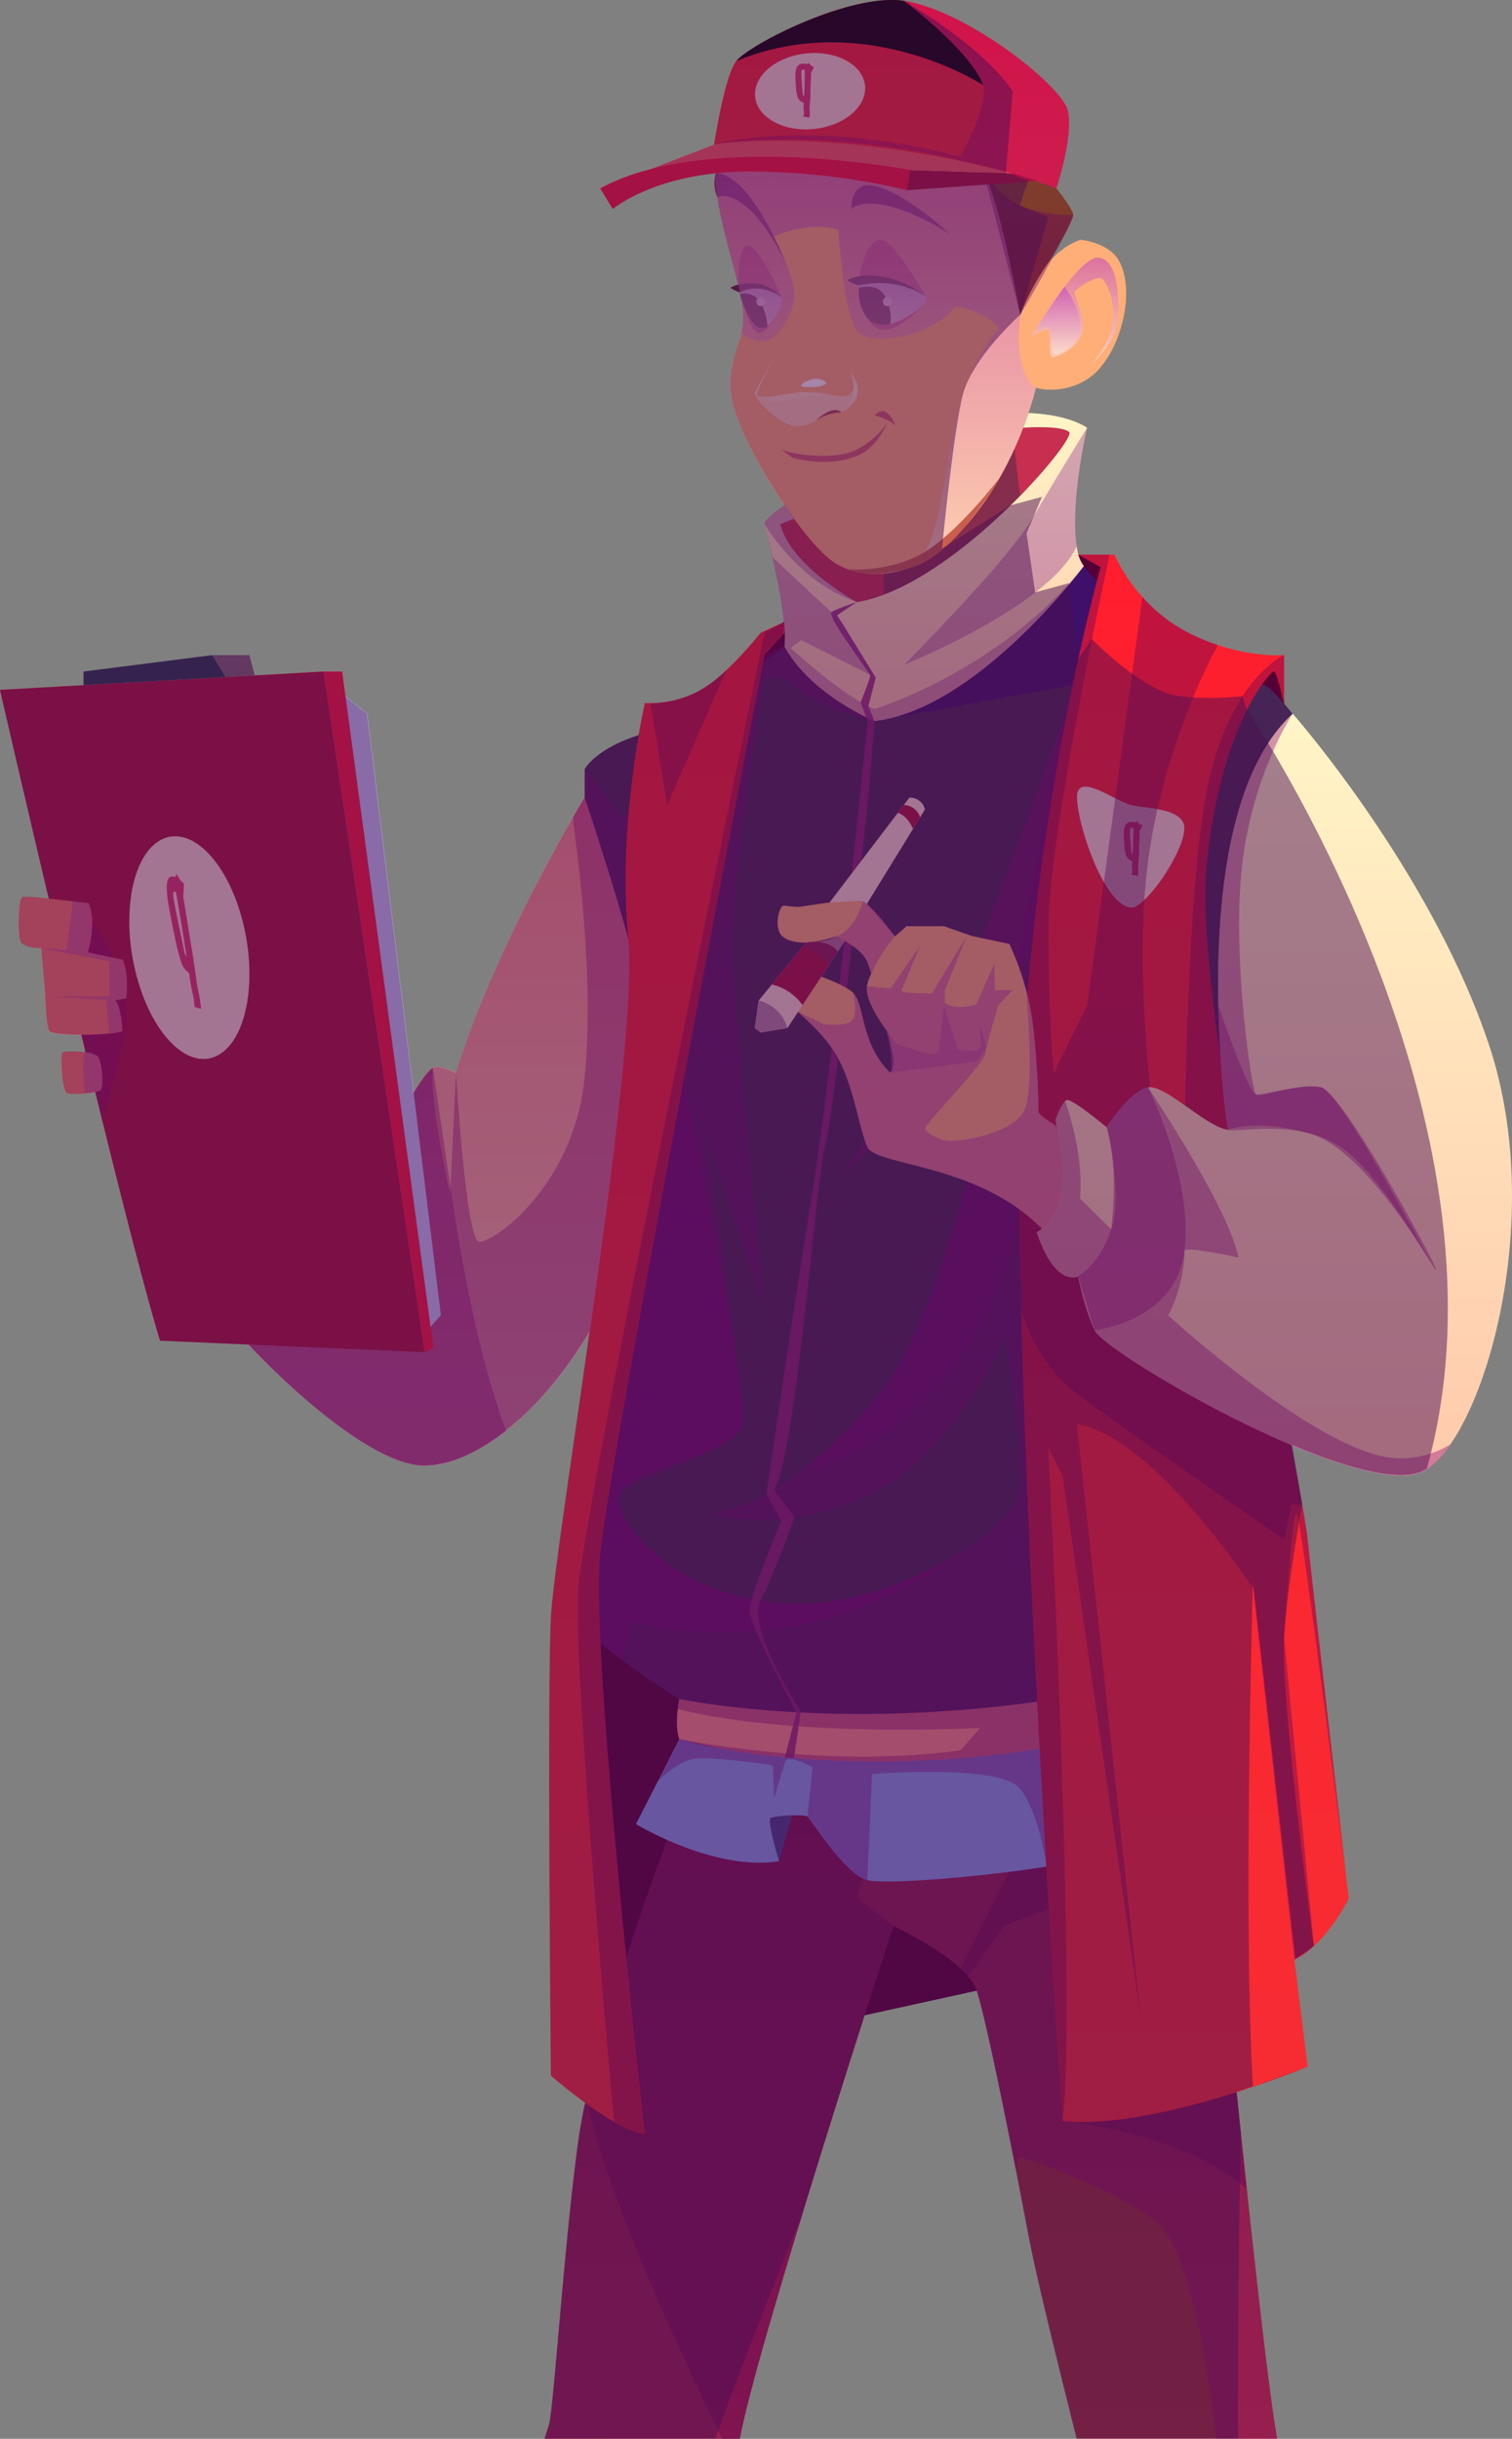<svg xmlns="http://www.w3.org/2000/svg" xmlns:xlink="http://www.w3.org/1999/xlink" width="548.058" height="883.833" viewBox="0 0 548.058 883.833">
  <rect x="0" y="0" width="548.058" height="883.833" fill="#808080" stroke="none"/>
  <defs>
    <linearGradient id="linear-gradient" x1="15.184" y1="2.296" x2="15.184" gradientUnits="objectBoundingBox">
      <stop offset="0.05" stop-color="#b33936"/>
      <stop offset="0.98" stop-color="#892c36"/>
    </linearGradient>
    <linearGradient id="linear-gradient-2" x1="25.725" y1="1" x2="25.725" gradientUnits="objectBoundingBox">
      <stop offset="0.03" stop-color="#ffc9ac"/>
      <stop offset="1" stop-color="#ff8e86"/>
    </linearGradient>
    <linearGradient id="linear-gradient-3" x1="32.842" y1="0.982" x2="33.1" gradientUnits="objectBoundingBox">
      <stop offset="0.02" stop-color="#ffae78"/>
      <stop offset="1" stop-color="#ff7763"/>
    </linearGradient>
    <linearGradient id="linear-gradient-4" x1="98.5" y1="11.218" x2="98.745" y2="10.238" xlink:href="#linear-gradient-3"/>
    <radialGradient id="radial-gradient" cx="0.494" cy="0.218" r="0.588" gradientTransform="matrix(-1.836, 0, 0, 1, 42.764, 0)" gradientUnits="objectBoundingBox">
      <stop offset="0.02" stop-color="#3c4561"/>
      <stop offset="1" stop-color="#462455"/>
    </radialGradient>
    <linearGradient id="linear-gradient-5" x1="114.915" y1="0.499" x2="115.915" y2="0.499" gradientUnits="objectBoundingBox">
      <stop offset="0" stop-color="#ff7763"/>
      <stop offset="0.98" stop-color="#ffae78"/>
    </linearGradient>
    <linearGradient id="linear-gradient-6" x1="303.165" y1="0.497" x2="304.165" y2="0.497" xlink:href="#linear-gradient-5"/>
    <linearGradient id="linear-gradient-7" x1="18.799" y1="0.499" x2="19.799" y2="0.499" gradientUnits="objectBoundingBox">
      <stop offset="0" stop-color="#ff8e86"/>
      <stop offset="0.97" stop-color="#ffc9ac"/>
    </linearGradient>
    <linearGradient id="linear-gradient-8" x1="31.536" y1="1" x2="31.536" gradientUnits="objectBoundingBox">
      <stop offset="0.03" stop-color="#f72c33"/>
      <stop offset="1" stop-color="#ff1e2e"/>
    </linearGradient>
    <linearGradient id="linear-gradient-9" x1="33.753" y1="1" x2="33.753" gradientUnits="objectBoundingBox">
      <stop offset="0.03" stop-color="#ffc9ac"/>
      <stop offset="1" stop-color="#fff5c7"/>
    </linearGradient>
    <linearGradient id="linear-gradient-10" x1="48.249" y1="1" x2="48.249" y2="0" xlink:href="#linear-gradient-8"/>
    <linearGradient id="linear-gradient-11" x1="21.607" y1="1" x2="21.607" y2="0" xlink:href="#linear-gradient-9"/>
    <linearGradient id="linear-gradient-12" x1="160.587" y1="0.999" x2="160.587" gradientUnits="objectBoundingBox">
      <stop offset="0" stop-color="#ffeadb"/>
      <stop offset="0.99" stop-color="#d3c2e5"/>
    </linearGradient>
    <linearGradient id="linear-gradient-13" x1="258.642" y1="1" x2="258.642" y2="0" xlink:href="#linear-gradient-12"/>
    <linearGradient id="linear-gradient-14" x1="97.82" y1="-52.094" x2="98.777" y2="-52.094" gradientUnits="objectBoundingBox">
      <stop offset="0" stop-color="#ffeadb"/>
      <stop offset="0.99" stop-color="#c245ba"/>
    </linearGradient>
    <linearGradient id="linear-gradient-15" x1="748.28" y1="-60.423" x2="749.625" y2="-60.423" xlink:href="#linear-gradient-14"/>
    <linearGradient id="linear-gradient-16" x1="138.813" y1="-246.717" x2="139.788" y2="-246.717" xlink:href="#linear-gradient-14"/>
    <linearGradient id="linear-gradient-17" x1="120.123" y1="1" x2="120.123" y2="0" xlink:href="#linear-gradient-14"/>
    <linearGradient id="linear-gradient-18" x1="231.654" y1="1" x2="231.654" y2="0" xlink:href="#linear-gradient-14"/>
    <linearGradient id="linear-gradient-19" x1="34.318" y1="1" x2="34.318" y2="0" xlink:href="#linear-gradient-14"/>
    <linearGradient id="linear-gradient-20" x1="117.595" y1="1" x2="117.595" gradientUnits="objectBoundingBox">
      <stop offset="0.01" stop-color="#813321"/>
      <stop offset="0.99" stop-color="#7f3d2f"/>
    </linearGradient>
    <linearGradient id="linear-gradient-21" x1="30.653" y1="1" x2="30.653" y2="0" xlink:href="#linear-gradient-8"/>
    <linearGradient id="linear-gradient-22" x1="43.993" y1="0.5" x2="44.993" y2="0.5" gradientUnits="objectBoundingBox">
      <stop offset="0"/>
      <stop offset="0.99" stop-color="#ea6534"/>
    </linearGradient>
    <linearGradient id="linear-gradient-23" x1="38.058" y1="1.048" x2="38.279" y2="-0.039" xlink:href="#linear-gradient-3"/>
    <linearGradient id="linear-gradient-24" x1="75.434" y1="1.002" x2="75.598" y2="-0.033" xlink:href="#linear-gradient-3"/>
  </defs>
  <g id="info" transform="translate(-807.84 -110.587)">
    <g id="Group_5" data-name="Group 5" transform="translate(160 44.28)">
      <g id="layer1">
        <g id="Group_6" data-name="Group 6">
          <path id="Path_296" data-name="Path 296" d="M918.82,307.3l6.11-11.67,113.77-28.32s8.89-.1,10.93,1.6,22.76,29.38,29.39,31.76,31.6,6.63,31.6,6.63a37.219,37.219,0,0,1,2.72,14c-.17,7.39-41.8,451.12-41.8,451.12l-210,46.14s-17.2-145.26-4.52-195.93S918.82,307.3,918.82,307.3Z" fill="#540036" fill-rule="evenodd"/>
          <path id="Path_297" data-name="Path 297" d="M916,950.1c6-32.64,51-171.47,55.32-184.78l.32-1.05S987,771.38,996,779.73a34.468,34.468,0,0,1,2.69,2.73l.07.11a16.168,16.168,0,0,1,3.16,5.16c2.79,8.28,9.1,39,14.13,64.59,1.75,8.93,3.33,17.25,4.59,23.74,3.37,17.9,12.44,53.53,17.51,74h72.63c-2.51-13.86-6.92-52.37-11-90.5l-.5-4.73c-3.77-35-7.14-68.72-8.43-81.84l-.29-2.73c-.07-.79-.14-1.4-.18-1.87l-.11-1.11,2.73-7.46L1087.62,732l-2.48-12.91-25.28.89-8.5.33-81,2.86-49.6-8.67-31.1,18.57-.46,1.26c-.25.68-.58,1.58-1,2.72-1.26,3.38-3.16,8.76-5.49,15.43l-.32,1c-8.29,23.92-21.16,63.3-24.53,86.26-5.1,34.68-9.26,98.87-10.91,105-.4,1.46-1,3.34-1.73,5.39Z" fill-rule="evenodd" fill="url(#linear-gradient)"/>
          <path id="Path_298" data-name="Path 298" d="M916,950.1c6.3-34.29,55.64-185.83,55.64-185.83s26.43,12.27,30.2,23.46c2.79,8.28,9.1,39,14.13,64.59l1.47-4.3s32.09,9.79,49.31,23.38c12.42,9.81,19.19,54.56,22,78.7h22c-5.53-30.76-20.51-182.78-20.51-182.78l2.73-7.46L1087.62,732l-36.26-11.69-81,2.86-49.6-8.67-31.1,18.57s-26.68,72-31.77,106.63-9.26,98.87-10.91,105c-.4,1.46-1,3.34-1.73,5.39Z" fill="#900477" fill-rule="evenodd" opacity="0.4"/>
          <path id="Path_299" data-name="Path 299" d="M916,950.1c6-32.64,51-171.47,55.32-184.78l.32-1.05-13.13-10.18,3.91-13.27,55-3.94L996,779.73l2.69,2.73.07.11L1012,764.06l23.56-8.61L1033,835s44.4,4.23,66.71,24.64l-.5-4.73-8.4-81.91-.29-2.73-.18-1.87-.11-1.11,2.73-7.46L1087.62,732l-27.76-12-8.93-3.83L920.71,714.5l-31.1,18.57-.46,1.26-1,2.72-5.49,15.43-.32,1s-17.23,37.37-21.32,75.75c7.61,35.33,36.63,96.48,48.63,120.91Z" fill="#600456" fill-rule="evenodd" opacity="0.4"/>
          <path id="Path_300" data-name="Path 300" d="M714,522.37a28.467,28.467,0,0,0,3.48,6.5c.68,1,1.44,2.15,2.3,3.3,16,22.16,59.75,65.84,82.3,65.27,9.44-.22,19.55-5,29.2-12.66,17.82-14.1,34.18-38,42.1-61.08,12.2-35.54,7.21-114.8,7.21-114.8l-20.84-53.69s-1.61,2.66-4.26,7.32c-9.33,16.32-31.49,57-42.4,92.56,0,0-5.91-3.15-8.39-1.82s-7.49,10-7.49,10h0c-1.07-.61-18.4-10.4-27.11-21.84a9.15,9.15,0,0,1-.58-.72c-.43-.61-.89-1.18-1.29-1.79C760,427.69,753.58,419.73,744.87,426c0,0-5.78-8.14-8.68-7.46s-5.24,6.1-5.24,6.1,3.55,12.91,0,25-8.86,12.23-8.86,12.23L719.73,459s-4.77,10.37-5.6,12.73,3.73,5.28,3.73,5.28S709.5,508.42,714,522.37Z" fill-rule="evenodd" fill="url(#linear-gradient-2)"/>
          <path id="Path_301" data-name="Path 301" d="M719.8,532.17c16,22.16,59.75,65.84,82.3,65.27,26.87-.65,59.11-38.2,71.3-73.74s7.21-114.8,7.21-114.8l-20.84-53.69s-1.61,2.66-4.26,7.32l.25,3.19s8.29,54.75,3.77,93S826.24,517,821.47,516.28s-8.36-61.19-8.36-61.19L811,499.28s-7.71-34.57-6.24-46c-2.51,1.36-7.49,10-7.49,10h0l-23.63-28.15-3.48,6.31Z" fill="#900477" fill-rule="evenodd" opacity="0.4"/>
          <path id="Path_302" data-name="Path 302" d="M957.61,295.63s-29.1-32.33-29.27-39,70-38.7,87.14-38.9,21.92,3.74,22.94,5.27S1012.2,287.71,957.61,295.63Z" fill="#c72e4f" fill-rule="evenodd"/>
          <path id="Path_303" data-name="Path 303" d="M1014.92,221.34s2.94,38.08,9.06,53c0,0-35.78,31.92-56.45,29.2,0,0,1.64-25.14,0-42.13Z" fill="#862c4d"/>
          <path id="Path_304" data-name="Path 304" d="M717.5,528.87c.68,1,1.44,2.15,2.3,3.3,16,22.16,59.75,65.84,82.3,65.27,9.44-.22,19.55-5,29.2-12.66-13.06-33.89-20.19-88.48-20.19-88.48-2.37-15.64-6.39-43-6.39-43-2.51,1.36-7.49,10-7.49,10h0c-1.07-.61-18.4-10.4-27.11-21.84a9.146,9.146,0,0,1-.58-.72c-.43-.61-.89-1.18-1.29-1.79l-6.74,1.65Z" fill="#900477" fill-rule="evenodd" opacity="0.4"/>
          <path id="Path_305" data-name="Path 305" d="M916.51,187.05c-1.61,6.67-4.84,12.52-3.62,22.41,1.86,15.28,25.25,52.65,37.48,60.83a27.22,27.22,0,0,0,14.88,4,1.088,1.088,0,0,0,.36,0c7.06-.07,15.38-2.44,23.7-9.18,14-11.3,27.37-32.67,34-58.13.93-3.66,1.75-7.36,2.4-11.16,4.41-25.82,1.58-66.88-4.09-78.5-8.5-17.51-54.73-23.53-64.88-22.78-23.24,1.76-43.64,16.5-48.38,29.34a16.37,16.37,0,0,0-1,4.09c-1.36,13.59,10,42.57,10,52.54A28.544,28.544,0,0,1,916.51,187.05Z" fill="url(#linear-gradient-3)"/>
          <path id="Path_306" data-name="Path 306" d="M1019.92,173.07s7.45-15.72,19.52-19.87c0,0,9.93.85,13.82,7.32,5.77,9.62,2.13,29-6.84,39.32s-25.12,8.82-27.82,3.95S1019.92,173.07,1019.92,173.07Z" fill="url(#linear-gradient-4)"/>
          <path id="Path_307" data-name="Path 307" d="M856.58,650.8c2.26,9.51,37.48,31.24,37.48,31.24a36.076,36.076,0,0,0-.54,3.62c-.39,3.12-.61,7.68.54,10.9a.109.109,0,0,1,.07,0,2.1,2.1,0,0,1,.57.18c1.73.5,6.75,1.86,14.92,3.37l.61.11C925.76,703,952.34,706,988.88,704a312.637,312.637,0,0,0,35.79-4A336.311,336.311,0,0,0,1093,680.86h.08c2.94-1.22,4.52-1.94,4.52-1.94a17.089,17.089,0,0,0,0-12.23s23.34-19.94,24.24-31.27-17.9-96.94-27-154-3.62-133.7,21.52-156.44a122.135,122.135,0,0,0-8.14-9.14c-2.51-2.3-55.91-27.72-67.5-44.33a12.647,12.647,0,0,1-2-4.16c-3.84-16.06,3.19-46,3.19-46s-6.28-4.8-21.27-5.34l-1.9,5.34s13.74-1,16.64,1.55-42.17,55.77-76.85,61.65c0,0-23.85-12.88-27.87-28.3l5-2-3.41-4.81s-7.46,4.84-7.28,6.71,8.61,30.88,7.28,44.47c0,0-19.05,14.6-35.76,24.21-5.88,3.44-11.47,6.2-15.85,7.49-16.78,5-20.84,12.7-20.84,12.7v10.33c1,3.12,17.68,53.11,19.87,68.93C882,440.61,872.9,548,864.76,581.48S854.32,641.3,856.58,650.8Z" fill-rule="evenodd" fill="url(#radial-gradient)"/>
          <path id="Path_308" data-name="Path 308" d="M647.84,316.32s42.32,184.12,58,235.85l95.9,4.17L765.08,309.67Z" fill="#a91338" fill-rule="evenodd"/>
          <path id="Path_309" data-name="Path 309" d="M684.92,472.39s9.81-30.31,8.63-44.3-15.22-32.17-15.22-32.17l-12-1.87Z" fill="#900477" fill-rule="evenodd" opacity="0.4"/>
          <path id="Path_310" data-name="Path 310" d="M765.08,309.67h6.8l33.07,245.08-3.18,1.59Z" fill="#ff1538" fill-rule="evenodd"/>
          <path id="Path_311" data-name="Path 311" d="M729.69,311.68l-4.88-7.95-46.69,5.94v4.93Z" fill="#36224f" fill-rule="evenodd"/>
          <path id="Path_312" data-name="Path 312" d="M724.81,303.73h13.43l1.96,7.35-10.51.6Z" fill="#633961" fill-rule="evenodd"/>
          <path id="Path_313" data-name="Path 313" d="M655.35,407.54c1.18,2.37,7.46,2.37,7.46,2.37l1.36,16s.33,12.4,1.55,14.09c.93,1.36,14,1.65,21.73.86a22.18,22.18,0,0,0,4.77-.86s-.36-8.64-2.58-11.19l3.91-.68s1.21-7.89-1.19-14l-12.73-2.65s3.41-10.37.32-17.86h-.21l-.54-.07-.9-.11-1.86-.21-1.51-.18c-6.81-.83-18.32-2.12-19.15-1.51C654.6,392.33,654.13,405.14,655.35,407.54Z" fill="url(#linear-gradient-5)"/>
          <path id="Path_314" data-name="Path 314" d="M1033,327.67s-27.68,77.14-37.28,98.43-42.84,65.69-42.84,65.69,51.41-45.37,64.75-76.37S1033,327.67,1033,327.67Z" fill="#900477" fill-rule="evenodd" opacity="0.4"/>
          <path id="Path_315" data-name="Path 315" d="M1036.68,314.6l-71.83,13.07,75.89-56.2,4.75,5.32Z" fill="#3b0477" fill-rule="evenodd" opacity="0.61"/>
          <path id="Path_316" data-name="Path 316" d="M672,462.41c.83.47,3.8.43,6.64.18a20.558,20.558,0,0,0,5.38-1c1.68-.9.78-10.44-.69-12.34a1.71,1.71,0,0,0-.71-.54h-.11a.379.379,0,0,0-.11-.07,13.722,13.722,0,0,0-3.87-.9c-3.55-.47-7.75-.39-8.07.11C669.52,449.43,670.45,461.55,672,462.41Z" fill="url(#linear-gradient-6)"/>
          <path id="Path_317" data-name="Path 317" d="M930.21,740.82l4.76-16.62-4.76-8.04-6.8,8.36Z" fill="#3f428d" fill-rule="evenodd"/>
          <path id="Path_318" data-name="Path 318" d="M995.75,629.2S967.52,651,932.33,656,877,654,877,654l-3.89,13.72-15.68-11,37.28-204.55s22.17,112.77,22.62,127.94-44.63,17.23-45.76,28.56S916.61,676.17,995.75,629.2Z" fill="#7c0477" fill-rule="evenodd" opacity="0.55"/>
          <path id="Path_319" data-name="Path 319" d="M878.35,727.37s28.4,17.22,51.86,13.45c0,0-4.41-14.6-3.05-15.6s11.87-1.36,13.23-.68,13.27,20.73,21.74,23.09,66.6-3.4,84.6-8.82,22.77-15.56,25.14-16.46,27.87-7.35,27.87-7.35l-6.67-34.18h-.08a.22.22,0,0,1-.14,0c-2.11.65-19.4,6-42.57,11.3l-.21.07c-26.61,6.13-60.86,12.37-88.62,11.73-24.68-.58-40.92-2.19-51.22-3.73l-.61-.11c-9-1.43-13.37-2.8-14.92-3.37a3.853,3.853,0,0,1-.46-.14.13.13,0,0,0-.11,0,.109.109,0,0,0-.07,0l-7.75,15.21Z" fill="#84a2f1" fill-rule="evenodd"/>
          <path id="Path_320" data-name="Path 320" d="M894.06,696.56a.109.109,0,0,1,.07,0,2.1,2.1,0,0,1,.57.18c1.73.5,6.75,1.86,14.92,3.37l.61.11C925.76,703,952.34,706,988.88,704a312.637,312.637,0,0,0,35.79-4A336.311,336.311,0,0,0,1093,680.86h.08c2.94-1.22,4.52-1.94,4.52-1.94a17.089,17.089,0,0,0,0-12.23c-12.74,3.91-25.22,7.18-37.27,9.8C965.14,697.39,894.06,682,894.06,682a36.094,36.094,0,0,0-.54,3.62C893.13,688.78,892.91,693.34,894.06,696.56Z" fill-rule="evenodd" fill="url(#linear-gradient-7)"/>
          <path id="Path_321" data-name="Path 321" d="M856.58,650.8c2.26,9.51,37.48,31.24,37.48,31.24a36.076,36.076,0,0,0-.54,3.62c41.89,10.62,109.64,6.82,109.64,6.82L996,700.62c-47,6.6-97-3.09-101.57-4h-.14a.13.13,0,0,0-.11,0,.11.11,0,0,0-.07,0l-7.82,15.28.07-.07c.65-.64,6-6,11.52-7.78,5.88-1.87,30.12,2.08,30.12,2.08l.43,12,4-13.37c.75-3,9.93,2,9.93,2l-1.87,17.79c1.37.68,13.27,20.73,21.74,23.09l1.72-38.41s46.55-3.73,53.62,5.28,9.64,28.29,9.64,28.29l-2.44-42.85,25.4-7.68.21-.07,11.08-3.34-1-12.4-6.2-75.5L1041.89,291.7s-1.58,6.38-8.86,36-30.55,198.54-65.52,242.48S905.07,615,905.07,615s25.82,7.71,56.63-6.35,50.3-57.33,50.3-57.33,7.67,42.35,5.49,55.55-45.8,44.83-89.59,39.84-60.11-33.89-54.08-39.84,43.5-15.42,43.5-26.76-14.06-103.78-14.06-103.78l21.7,64.05s-10.69-103-11.73-128.11,11.73-100.34,11.73-100.34h7.39c12.37,12,32.52,15.74,32.52,15.74-23.34-9.65-32.63-27-32.63-27h-.07l-7.21,3-23.6,12.91-4.88,8.22-22.66,38.3-14-18.11v10.33c1,3.12,17.68,53.11,19.87,68.93C882,440.61,872.9,548,864.76,581.48S854.32,641.3,856.58,650.8Z" fill="#7c0477" fill-rule="evenodd" opacity="0.4"/>
          <path id="Path_322" data-name="Path 322" d="M1032.64,829.58l.1,1.51.11,1.36L1033,835c33.53,3.37,88.84-19.72,88.84-19.72l-4.81-38.74a27.193,27.193,0,0,0,7-4.94h.07c7.64-7,12.62-17.29,12.62-17.29s-.1-.82-.28-2.36c0-.36-.11-.72-.15-1.15s-.1-.93-.18-1.47a1.437,1.437,0,0,0-.07-.54c-.07-.68-.18-1.4-.25-2.19-2.8-24.28-11.47-99-14-122.22-3-27.87-41.93-194.13-36.51-245.34,5.41-51,23.06-69.44,24.38-69.44,1.15.15,3.59,11.8,3.59,11.8V303.71s-10.15,1-24-3.65a74.519,74.519,0,0,1-10.61-4.42,56.73,56.73,0,0,1-16.75-13.05,61.2,61.2,0,0,1-10.12-15.28H1038.7l8.14,4.52s-26.94,94.25-29.19,204.5C1015.64,577,1030.13,792.79,1032.64,829.58Z" fill-rule="evenodd" fill="url(#linear-gradient-8)"/>
          <path id="Path_323" data-name="Path 323" d="M1119.88,611.63h-3.94l-2.6,12.67s-61.16-42.13-76.11-53.69S1018,540.75,1018,540.75l-.53-36.06,95.86,69Z" fill="#630456" fill-rule="evenodd" opacity="0.4"/>
          <path id="Path_324" data-name="Path 324" d="M1076.65,364.26c3.5,6.47-13.42,31.7-18.93,31-10.87-1.32-21.12-36-19.27-41.91s13.79,3.29,19.23,4.65S1073.83,359.05,1076.65,364.26Z" fill="#ffded6" fill-rule="evenodd"/>
          <path id="Path_325" data-name="Path 325" d="M1062,365.41l-1.08,2h0c0,.91,0,2.22-.11,3.94s-.11,3.12-.11,4-.11,2.25-.32,4.65v.54a6.426,6.426,0,0,0,.06.8v.78a9,9,0,0,1-.18,1.61l-2.21-.42c.07-.34.14-.68.2-1a2.992,2.992,0,0,0,0-.89,11.923,11.923,0,0,1,0-3.09,3.84,3.84,0,0,1-2-1.43,12.4,12.4,0,0,1-.83-4.14c-.15-1.61-.22-3.06-.22-4.34a7,7,0,0,1,.45-2.84,2.43,2.43,0,0,1,2.41-1.41,5.93,5.93,0,0,1,1.41.18l.48-.47,1,1.07Zm-3.36,1.27v-.31a2.7,2.7,0,0,0-.63-.07c-.33,0-.53.28-.6.83v1.19c0,.66.1,2,.31,4.47.06.73.11,1.47.16,2.2a1.21,1.21,0,0,0,.53.88q.29-6.16.24-9.19Z" fill="#e2396d"/>
          <path id="Path_326" data-name="Path 326" d="M1032.64,829.58l.1,1.51.11,1.36L1033,835c5.2-42.82-5.2-244-5.2-244l5.2,10,28.33,196.61L1038.2,582.44c27.79,4.41,63.91,59.6,63.91,59.6l14.92,134.51,7-4.94h.07L1113.34,660.4s2.82-49,4.65-45.39c1.54,3.12,14.24,102.82,17.86,131.51-2.8-24.28-11.47-99-14-122.22-3-27.87-41.93-194.13-36.51-245.34,5.41-51,23.06-69.44,24.38-69.44,1.15.15,3.59,11.8,3.59,11.8V303.71s-19.69,8.36-27.87,48.42S1077.11,493,1077.11,493l-8.29-1.22s-10.18-59.46-5.59-106.69,26.07-85,26.07-85a74.523,74.523,0,0,1-10.61-4.42,56.732,56.732,0,0,1-16.75-13.05l-20,148-12.12,24.5s-2-20-1.94-53.08,21.81-133.09,21.81-133.09l.18-1.58H1038.7l8.14,4.52s-26.94,94.25-29.19,204.5C1015.64,577,1030.13,792.79,1032.64,829.58Z" fill="#630456" fill-rule="evenodd" opacity="0.4"/>
          <path id="Path_327" data-name="Path 327" d="M927.88,268.35c2.37,10.08,5.13,24,4.34,32.28,9.5,17.47,32.63,27,32.63,27,34.5-4.05,70-48.56,75.21-55.34.18-.21.36-.46.57-.71a.123.123,0,0,1,.08-.11h0a12.648,12.648,0,0,1-2-4.16c-.22-1-.43-2-.58-3.05-2.44-16.49,3.77-42.93,3.77-42.93s-6.28-4.8-21.27-5.34l-1.9,5.34s13.74-1,16.64,1.55-42.17,55.77-76.85,61.65h-.08c-1.39-.79-23.88-13.3-27.79-28.26l5-2-3.41-4.81s-7.46,4.84-7.28,6.71C925,256.88,926.37,261.82,927.88,268.35Z" fill-rule="evenodd" fill="url(#linear-gradient-9)"/>
          <path id="Path_328" data-name="Path 328" d="M847.54,818.57s12.09,10.51,22.85,16.72c4.23,2.43,8.25,4.19,11.22,4.41,0,0-19.68-173.58-16.31-209.27s59.64-326.72,59.64-326.72l6.7-7.35.69-.72-.26-3.94-8.53,3.94a132.455,132.455,0,0,1-12.41,13.52,48.445,48.445,0,0,1-9.79,7.46,38,38,0,0,1-17.68,4.52c-1.29,0-2-.07-2-.07s-10.14,43.18-6.09,85.21-26.65,219.13-28,246.32S847.54,818.57,847.54,818.57Z" fill-rule="evenodd" fill="url(#linear-gradient-10)"/>
          <path id="Path_329" data-name="Path 329" d="M958.43,284.49l-7.16,4.8,14,22.6-2.66,10.37,2.26,5.41-2.26,27.53S950.27,469.87,946.7,482.73c-2.92,10.47-10.55,112.64-18.34,123.48l7.44,10s-6.9,19.79-12.25,29.92,14.58,40.45,14.58,40.45l-2.51,16.89-3.3-.29,4.25-16.45s-17-31-17-36.61,11.49-32.79,11.49-32.79l-5.42-9.56s8.65-59.88,16.62-109.19,20.06-170.91,20.06-170.91l-2.5-6.88s3.39-8.48,3.44-9.54-15.34-20.76-14.08-23.05c.41-.76,9.26-3.71,9.26-3.71Z" fill="#902377" fill-rule="evenodd" opacity="0.86"/>
          <path id="Path_330" data-name="Path 330" d="M1023.63,512.87c6.82,20.37,15,16,15,16s1.94,11,6,19.58,99.66,64.34,120.5,50.28a33.861,33.861,0,0,0,8.46-9c17.72-25.71,32.17-91,13.74-145.46-21.27-63-70.9-119.29-70.9-119.29-40.53,37-23.53,150.78-23.53,150.78-8.39-1.37-22.48-16.39-28.94-15.39s-15,14.45-15,14.45-12.58-10.5-14.45-9.82a2,2,0,0,0-.61.39c-1.68,1.58-3.44,6.74-3.44,6.74C1036.55,508.1,1023.63,512.87,1023.63,512.87Z" fill-rule="evenodd" fill="url(#linear-gradient-11)"/>
          <path id="Path_331" data-name="Path 331" d="M907.84,137.73s10-5.14,24.48,23.13c0,0-12.24-31.49-25.07-31.77a14.12,14.12,0,0,0,.59,8.64Z" fill="#7f394e"/>
          <path id="Path_332" data-name="Path 332" d="M983.39,173.6s-10.93-19.19-15.86-20.33-8.33,10.88-8.33,15.41C959.2,168.68,965.11,165.05,983.39,173.6Z" fill="#de676c"/>
          <path id="Path_333" data-name="Path 333" d="M931,173.6s-7.33-16.7-11.42-18.17-4.57,12-3.75,15.84C915.83,171.27,922.39,168.11,931,173.6Z" fill="#de676c"/>
          <path id="Path_334" data-name="Path 334" d="M983.39,173.6c1.86,3.74-8.62,9.69-14.45,10.37s-10.2-3.63-9.74-15.29c0,0,3.25-3,12.19-.57S983.39,173.6,983.39,173.6Z" fill="url(#linear-gradient-12)"/>
          <path id="Path_335" data-name="Path 335" d="M931,173.6c1.71,1.5-2.75,10.2-6.15,11.64s-8.69-9.08-9-14C915.83,171.27,923,166.55,931,173.6Z" fill="url(#linear-gradient-13)"/>
          <path id="Path_336" data-name="Path 336" d="M992,151.12s-13.25-8.83-24.51-10.64c-8.53-1.37-11,1.58-11,1.58s-.51-8.79,6.34-8.61S983,142.4,992,151.12Z" fill="#7f394e"/>
          <path id="Path_337" data-name="Path 337" d="M931.38,174.2s-7.35-6-15.42-1.92c0,0-3.13-1.27-3.21-1.69S923.37,165.36,931.38,174.2Z" fill="#522430"/>
          <path id="Path_338" data-name="Path 338" d="M983.39,173.6a32.41,32.41,0,0,0-24.23-3.88s-3.56-1-3.9-1.81S968.11,162.14,983.39,173.6Z" fill="#522430"/>
          <path id="Path_339" data-name="Path 339" d="M959.2,170.63s4.64-1.38,7.7.92,4.51,10.26,3.53,12.15a7.11,7.11,0,0,1-8.72-2.76,15.54,15.54,0,0,1-2.51-10.31Z" fill="#522430"/>
          <path id="Path_340" data-name="Path 340" d="M916.07,172.87a7.17,7.17,0,0,1,6,1.33c3.16,2.23,4,10.25,4,10.25s-2.15,2.57-5.22-1.1C917.47,179.3,916.07,172.87,916.07,172.87Z" fill="#522430"/>
          <path id="Path_341" data-name="Path 341" d="M967.87,175.6a1.63,1.63,0,1,0,1.63-1.6,1.63,1.63,0,0,0-1.63,1.6Z" fill="#fff"/>
          <path id="Path_342" data-name="Path 342" d="M922,175.6a1.63,1.63,0,1,0,1.6-1.6,1.63,1.63,0,0,0-1.6,1.6Z" fill="#fff"/>
          <path id="Path_343" data-name="Path 343" d="M982.29,177.23s-6.78,7.13-12.22,8.49-7.48-3.85-7.48-3.85,1.09,2.19,6.35,2.1S982.29,177.23,982.29,177.23Z" fill="#d25d6c"/>
          <path id="Path_344" data-name="Path 344" d="M930.06,179s-3.29,7.09-6.46,7.94-5.41-7.94-5.41-7.94,2.47,6.15,5.71,6.32S930.06,179,930.06,179Z" fill="#d25d6c"/>
          <path id="Path_345" data-name="Path 345" d="M930.06,193.25s-7.46,12.44-8.56,15,9.56,12.5,15.16,12.57,9.32-4.08,11.53-4.78,4,0,4.72-.21,8.36-6.2,4.57-12.19c0,0,.68,4.08-2,5.76s-11.28-1.76-19.53-.71-12.54,2.39-13.51,1S930.06,193.25,930.06,193.25Z" opacity="0.58" fill="url(#linear-gradient-14)"/>
          <path id="Path_346" data-name="Path 346" d="M952.91,215.8a16.55,16.55,0,0,0-9.32,2.95S949.57,212.67,952.91,215.8Z" fill="#a64a4c" fill-rule="evenodd"/>
          <path id="Path_347" data-name="Path 347" d="M956,201.08s3.83,9.12-2.16,14.1C953.82,215.18,963.69,210.14,956,201.08Z" fill-rule="evenodd" opacity="0.58" fill="url(#linear-gradient-15)"/>
          <path id="Path_348" data-name="Path 348" d="M950.25,209.6A58.8,58.8,0,0,0,936,211c-8.29,1.74-12.52.09-13.49-1.33,0,0,3.76,1.08,11.93-.76A32.77,32.77,0,0,1,950.25,209.6Z" fill-rule="evenodd" opacity="0.3" fill="url(#linear-gradient-16)"/>
          <path id="Path_349" data-name="Path 349" d="M946.89,205.65c1.54-1-2.27-2.76-5.14-1.78s-3.63,1.74-3.5,2.3S944.78,207,946.89,205.65Z" fill="#fff" fill-rule="evenodd"/>
          <path id="Path_350" data-name="Path 350" d="M1021.6,188.38s17.27-29.56,24.46-28.71,7.73,15.28,6.8,23.33-9.18,15.06-9.18,15.06,7-8,7.65-15.71-2.55-14.33-4.33-15.19-9.51,3.64-9.6,5.25,3.48,7.62,2.89,13.54-9.77,10.5-11.22,9.74-.09-9-1.23-9.74S1021.6,188.38,1021.6,188.38Z" fill-rule="evenodd" opacity="0.58" fill="url(#linear-gradient-17)"/>
          <path id="Path_351" data-name="Path 351" d="M1033.72,170.22s6.31,8.58,5.72,15.15-7.71,9.68-9.35,9.21-.85-8.15-1.78-9.26-5.24.63-5.24.63S1031,173.58,1033.72,170.22Z" fill-rule="evenodd" opacity="0.58" fill="url(#linear-gradient-18)"/>
          <path id="Path_352" data-name="Path 352" d="M969.31,219.57s-2.58,5.1-10.57,9.51-25,1.87-27.55,0a30.891,30.891,0,0,0,3.75,3c.94.42,13.12,3.82,23.8-.68C966.11,228.27,969.31,219.57,969.31,219.57Z" fill="#d25d6c"/>
          <path id="Path_353" data-name="Path 353" d="M964.91,216.83s6.62,1.89,7.53,4C972.44,220.8,969.55,211.81,964.91,216.83Z" fill="#d25d6c"/>
          <path id="Path_354" data-name="Path 354" d="M917.3,180.56a28.555,28.555,0,0,1-.79,6.49c.47.32,4.23,3,8.43,2.9,4.48-.1,11.62-10.76,10.69-18.39S928.34,152,928.34,152s12.92-5.92,23.42-2.37c0,0,1.76,32.39,7.43,37.37s27.86.68,34.89-9.79c0,0,11.77,2.23,15.85,8.11,0,0-6.56,6.7-12.22,21.7s-7.61,41.85-12.7,55.51c-3.48,9.36-13.49,11.41-19.4,11.8,7.06-.07,15.38-2.44,23.7-9.18,14-11.3,27.37-32.67,34-58.13,0,0-8.36-4.42-5.63-26.65a177.933,177.933,0,0,0,0-41.78l-29.56-15.46-79.76.79a16.37,16.37,0,0,0-1,4.09C906,141.61,917.3,170.59,917.3,180.56Z" fill-rule="evenodd" opacity="0.58" fill="url(#linear-gradient-19)"/>
          <path id="Path_355" data-name="Path 355" d="M1030.77,134.59s5.82,7.24,6.08,9.51-9,17.35-9,17.35a87.612,87.612,0,0,0-10.18,18.93s-7.5-41.72-13.39-51.91C1004.27,128.47,1019.22,128.24,1030.77,134.59Z" fill="url(#linear-gradient-20)"/>
          <path id="Path_356" data-name="Path 356" d="M905.5,126.44s60.93-5.67,87.22-1.36a238.9,238.9,0,0,1,30,6.7c.68.22,1.32.43,1.93.65,2.8.86,4.6,1.54,5.46,1.9a1,1,0,0,0,.18.07,4.227,4.227,0,0,1,.46.18s6.35-19.26,4.09-28.3-36.51-36.15-59.35-39.66c-19.26-2.94-55.74,15.64-60.72,21.77S905.5,126.44,905.5,126.44Z" fill-rule="evenodd" fill="url(#linear-gradient-21)"/>
          <path id="Path_357" data-name="Path 357" d="M1036.85,144.1s-4.72.9-15.25-1.81-17.33-13.82-17.33-13.82l13.39,51.91S1034.1,152.71,1036.85,144.1Z" fill="#680463" fill-rule="evenodd" opacity="0.4"/>
          <path id="Path_358" data-name="Path 358" d="M1023.98,131.87l-47.34,3.35v-7.28l38.28,1.21Z" fill="#a91338" fill-rule="evenodd"/>
          <path id="Path_359" data-name="Path 359" d="M865.42,134.59l41.79-16.09s41.79-6.56,107.71,10.65l-38.28-1.22S914.46,114.43,865.42,134.59Z" fill="#ff5c5e" fill-rule="evenodd"/>
          <path id="Path_360" data-name="Path 360" d="M865.42,134.59l4.53,7.47s15.86-13.59,49.38-13.59a249.768,249.768,0,0,1,57.31,6.75l1.13-7.29S903.93,113.52,865.42,134.59Z" fill="#ff1538" fill-rule="evenodd"/>
          <path id="Path_361" data-name="Path 361" d="M907.22,118.51c48.7-6.2,96.94,7.18,115.52,13.27.68.22,1.32.43,1.93.65,2.69.9,4.56,1.58,5.46,1.9a1,1,0,0,0,.18.07,4.225,4.225,0,0,1,.46.18s6.35-19.26,4.09-28.3-36.51-36.15-59.35-39.66c0,0,27,22.45,28.76,30.59s-8.39,25.93-8.39,25.93C942,108.94,907.22,118.51,907.22,118.51Z" fill="#900477" fill-rule="evenodd" opacity="0.4"/>
          <path id="Path_362" data-name="Path 362" d="M914.79,88.39c46.87-19.26,89.48,8.82,89.48,8.82-4.77-12.7-28.76-30.59-28.76-30.59C956.25,63.68,919.77,82.26,914.79,88.39Z" fill-rule="evenodd" fill="url(#linear-gradient-22)"/>
          <path id="Path_363" data-name="Path 363" d="M921.56,101.39c.77,7.56,10.31,12.78,21.31,11.66s19.29-8.15,18.52-15.71-10.31-12.79-21.31-11.67S920.79,93.83,921.56,101.39Z" fill="#ffded6" fill-rule="evenodd"/>
          <path id="Path_364" data-name="Path 364" d="M942.9,90.64l-1.08,2h0c0,.9,0,2.22-.12,3.93s-.11,3.13-.11,4-.1,2.25-.31,4.65v.54a4.164,4.164,0,0,0,.06.81,6.282,6.282,0,0,1,.06.78,9,9,0,0,1-.18,1.61l-2.22-.43c.08-.34.14-.68.2-1a2.51,2.51,0,0,0,0-.9,12.452,12.452,0,0,1,0-3.09,3.87,3.87,0,0,1-2-1.43,12.333,12.333,0,0,1-.83-4.14c-.14-1.61-.22-3-.22-4.34a7,7,0,0,1,.45-2.84,2.44,2.44,0,0,1,2.42-1.41,5.93,5.93,0,0,1,1.41.18l.47-.47,1.05,1.08Zm-3.37,1.27V91.6a2.561,2.561,0,0,0-.62-.07c-.33,0-.53.28-.61.83v1.19c0,.66.11,2,.31,4.48.07.73.12,1.46.16,2.19a1.15,1.15,0,0,0,.54.88q.27-6.16.22-9.19Z" fill="#e2396d"/>
          <path id="Path_365" data-name="Path 365" d="M697.52,420.65c5.91,21.45,19.19,34,29.66,27.91s14.17-28.3,8.26-49.75-19.18-33.95-29.66-27.92S691.61,399.2,697.52,420.65Z" fill="#ffded6" fill-rule="evenodd"/>
          <g id="Group_3" data-name="Group 3">
            <path id="Path_366" data-name="Path 366" d="M714.5,386.56l-.21,5.05h0c.39,2.24.93,5.49,1.6,9.73q1.06,6.7,1.61,9.8.45,2.59,1.71,11.55c.07.48.14.92.21,1.33s.24,1.21.41,2,.3,1.4.39,1.92c.19,1.07.36,2.4.52,4l-2.36-.67q-.12-1.29-.24-2.52a15.935,15.935,0,0,0-.42-2.21q-.7-2.89-1.36-7.62a7.269,7.269,0,0,1-2.58-3.19,70.483,70.483,0,0,1-2.61-10.07q-1.27-5.94-2.11-10.69a43.006,43.006,0,0,1-.79-7.09q0-3.6,1.77-3.9a2.72,2.72,0,0,1,1.47.2l.25-1.25,1.51,2.48Zm-2.76,3.73-.14-.77a1.18,1.18,0,0,0-.64-.06c-.32.06-.4.78-.23,2.15,0,.34.2,1.32.49,2.94q.36,2,2.25,11,.57,2.7,1.11,5.4a4.619,4.619,0,0,0,.91,2.06Q713.09,397.76,711.74,390.29Z" fill="#e2396d"/>
          </g>
          <path id="Path_367" data-name="Path 367" d="M1010.18,239.47s-14.91,19.58-27.32,27-27.61,6.2-27.61,6.2,7.79,4,23.54-.85S1010.18,239.47,1010.18,239.47Z" fill="#c95e4c" fill-rule="evenodd"/>
          <path id="Path_368" data-name="Path 368" d="M924.94,256.16s11.9,21,33.49,28.33c-1.39-.79-23.88-13.3-27.79-28.26l5-2-3.41-4.81S924.76,254.29,924.94,256.16Z" fill="#903192" fill-rule="evenodd" opacity="0.4"/>
          <path id="Path_369" data-name="Path 369" d="M932.22,300.63c9.5,17.47,32.63,27,32.63,27,34.5-4.05,70-48.56,75.21-55.34-30.63,37.44-75.13,50.93-75.13,50.93-10.84-3.91-30.49-22.09-30.49-22.09l3.8-2.87,27,13.59L952.9,291.64l-25-23.33C930.25,278.43,933,292.38,932.22,300.63Z" fill="#903192" fill-rule="evenodd" opacity="0.4"/>
          <path id="Path_370" data-name="Path 370" d="M975.58,307.19h0s52.57-21.05,62.54-42.93c-2.44-16.49,3.77-42.93,3.77-42.93s-10.76,17.33-19.94,33S975.58,307.19,975.58,307.19Z" fill="#903192" fill-rule="evenodd" opacity="0.4"/>
          <path id="Path_371" data-name="Path 371" d="M1168.38,526.43c0-2-33.64-64.2-41.78-66.1s-21.77,4.27-23.46,2.62-8.82-50-5.09-82.95,18.33-55.06,18.33-55.06c-40.53,37-23.53,150.78-23.53,150.78,3.7,1.22,23.89-4,39.81,5.52S1168.38,528.47,1168.38,526.43Z" fill="#900477" fill-rule="evenodd" opacity="0.4"/>
          <path id="Path_372" data-name="Path 372" d="M1023.63,512.87c6.82,20.37,15,16,15,16s1.94,11,6,19.58,99.66,64.34,120.5,50.28a33.861,33.861,0,0,0,8.46-9,34.46,34.46,0,0,1-19.43,5.06c-27.51-1-82.92-51.83-82.92-51.83,5.13-9,6.13-21.23,5.92-23.27s19.58,2.37,19.58,2.37c-3.41-18-32.78-61.69-32.78-61.69-6.46,1-15,14.45-15,14.45,4.59,13.27,1.65,37,1.65,37l-11.33-11.19c1.33-14.23-3.33-29.51-5.38-35.25-1.68,1.58-3.44,6.74-3.44,6.74C1036.55,508.1,1023.63,512.87,1023.63,512.87Z" fill="#900477" fill-rule="evenodd" opacity="0.4"/>
          <path id="Path_373" data-name="Path 373" d="M870.39,835.29c4.23,2.43,8.25,4.19,11.22,4.41,0,0-19.68-173.58-16.31-209.27s59.64-326.72,59.64-326.72l6.7-7.35.43-4.66-7.13,3.94S859.52,612.07,857.48,642,870.39,835.29,870.39,835.29Z" fill="#630456" fill-rule="evenodd" opacity="0.4"/>
          <path id="Path_374" data-name="Path 374" d="M883.66,321.14l6,36.91,21.52-48.89a48.447,48.447,0,0,1-9.79,7.46,38,38,0,0,1-17.73,4.52Z" fill="#630456" fill-rule="evenodd" opacity="0.4"/>
          <path id="Path_375" data-name="Path 375" d="M930.37,404.15c1.69,4,10.52,5.28,20.48,1.53,0,0,9.51,4,11.57,9.64.31.85.78,2.17,1.25,3.83v.07c.44,1.39.95,3,1.45,4.8,1.49,5.08,3.22,11.28,4.54,16.45a74.518,74.518,0,0,1,2.2,10.26c0,3.39-1.29,4.33-1.29,4.33s-4.5-3.69-7.54-11.54S960,429.1,957,426.05s-18.11-9-21.8-7.68-4.46,5.45-3.35,8.8c.48,1.42,2.54,3.35,5.32,5.86v.07c3.79,3.41,8.87,8,12.93,14.11,7,10.6,9,27.89,12.19,34.8s40.24,5.85,63.4,29.78c0,0,12.49-7.92,4.9-37.47,0,0-6.73-4.06-6.43-5.34s-.57-25.83-3-38.05c-.07-.34-.14-.68-.2-1-.17-.74-.34-1.49-.51-2.2a7.9,7.9,0,0,0-.24-1l-.3-1.12a1.337,1.337,0,0,0-.1-.37h0a103.693,103.693,0,0,0-6.06-16.76l-13.61-2.88L990,402H976.4l-4.17,3.66-.1-.14c-1-1.18-8.26-10.15-10.93-12.35h0a2.888,2.888,0,0,0-.48-.34c-2.23-1.29-20.75,1.86-23,2.1s-5.45-.65-6.26-.24S928.67,400.16,930.37,404.15Z" fill="url(#linear-gradient-23)"/>
          <path id="Path_376" data-name="Path 376" d="M962.05,423.75c-.54,4.71,4.26,12.15,7.65,16.72,1.76,2.41,3.15,4,3.15,4l3.55.75a32.43,32.43,0,0,0,8.33,3.08l3.52-1.39,1.08-18.18,5.89,18.08s6.4.64,7.69-.31-.75-13.16-.75-13.16l-.44-3,.2-.51a141.442,141.442,0,0,1,6.37-14.35v-.07c1.9-3.52,3.83-6.43,5.42-7l-13.61-2.88L990,402H976.4c-.61.68-8.33,9.14-12.22,16.15h0c-.17.34-.34.65-.48.95a14.855,14.855,0,0,0-1.55,4.3C962.08,423.65,962.05,423.75,962.05,423.75Z" fill="url(#linear-gradient-24)"/>
          <path id="Path_377" data-name="Path 377" d="M954.08,407.32l-20.83,31.56-9.62,1.6-2.21-1.59,1.41-9.95,17.16-21s6.63.18,10.85-2.22Z" fill="#ffded6" fill-rule="evenodd"/>
          <path id="Path_378" data-name="Path 378" d="M962,394l21.1-34.31a5.55,5.55,0,0,0-5.61-4.33l-29,38.08s11.07-.72,11.63-.64A7.2,7.2,0,0,1,962,394Z" fill="#ffded6" fill-rule="evenodd"/>
          <path id="Path_379" data-name="Path 379" d="M964.15,418.17a55.25,55.25,0,0,1,8.05-12.49l-.1-.14c-.81-1.22-6.77-9.58-10.93-12.35h0a2.888,2.888,0,0,0-.48-.34s-2.91,10.83-9.81,12.83c0,0,9.51,4,11.57,9.64.31.85.78,2.17,1.25,3.83a14.856,14.856,0,0,0-1.55,4.3,33.538,33.538,0,0,1,1.59-4.23c.13-.34.27-.65.44-1Z" fill="#bf4f9f" fill-rule="evenodd" opacity="0.58"/>
          <path id="Path_380" data-name="Path 380" d="M937.14,433v.07c3.79,3.41,8.87,8,12.93,14.11,7,10.6,9,27.89,12.19,34.8s40.24,5.85,63.4,29.78c0,0,12.49-7.92,4.9-37.47,0,0-6.73-4.06-6.43-5.34s-.57-25.83-3-38.05c-.07-.34-.14-.68-.2-1-.17-.74-.34-1.49-.51-2.2a7.92,7.92,0,0,0-.24-1l-.3-1.12a1.337,1.337,0,0,0-.1-.37c.13,1.35,3.18,34.08-.44,43-3.69,9.14-24.24,12-28.06,11.54s-7.69-3.21-8.2-4.33,21.33-23.56,21.84-27.11,4.8-17.77,4.8-17.77l5.11-5.38h-6.39l-.14-9.72v.07l-6.37,14.35-.2.51s-8.22,2.47-11.44-.88v-4.33l7.92-19.5-12.52,20.65s-8.09.27-11.21-.78l6.9-16.53-10.66,15.5-5.56-.48-3.11-.27c-.54,4.71,4.26,12.15,7.65,16.72a74.51,74.51,0,0,1,2.2,10.26c0,3.39-1.29,4.33-1.29,4.33s-4.5-3.69-7.54-11.54S960,429.1,957,426.05c0,0,1.93,6.57,0,9.62s-10.73,1.76-10.73,1.76Z" fill="#bf4f9f" fill-rule="evenodd" opacity="0.58"/>
          <path id="Path_381" data-name="Path 381" d="M970.61,455.06l31.11-4.08,3.73-5.17-2.55-8.59s.76,8.15,0,9.31-7.69.31-7.69.31l-5.3-16.28-1.67,16.38s-.74,1.91-3.52,1.39-11.88-3.83-11.88-3.83l-3.79-4.91S972.11,451.1,970.61,455.06Z" fill="#bf4f9f" fill-rule="evenodd" opacity="0.58"/>
          <path id="Path_382" data-name="Path 382" d="M938.74,430.56a19,19,0,0,0-11.13-7.47L940,407.91s8.06-1.58,11.54,3.28Z" fill="#ab1340" fill-rule="evenodd"/>
          <path id="Path_383" data-name="Path 383" d="M978.8,366.69s-2.08-5-5.56-5.75l2.21-2.9a6.37,6.37,0,0,1,5.91,4.49Z" fill="#ab1340" fill-rule="evenodd"/>
          <path id="Path_384" data-name="Path 384" d="M948.48,415.81s-6.9-5.68-9.33-6.88l.84-1a57.711,57.711,0,0,0,10.86-2.23l3.23,1.64Z" fill="#7a2461" fill-rule="evenodd" opacity="0.58"/>
          <path id="Path_385" data-name="Path 385" d="M933.25,438.88a14,14,0,0,0-10.42-9.94l-1.41,9.95,2.21,1.59Z" fill="#b586a8" fill-rule="evenodd"/>
          <path id="Path_386" data-name="Path 386" d="M1092.85,475.72s-3.47-28.61-3.45-45.16c0,0,10.95,32.3,13.74,32.39s16.34-3.84,23.46-2.62S1166.52,524,1166.52,524s-23.92-40.84-43.31-46.7S1092.85,475.72,1092.85,475.72Z" fill="#900477" fill-rule="evenodd" opacity="0.4"/>
          <path id="Path_387" data-name="Path 387" d="M1049,474.78s5.86,24.06,1.65,37-12,17-12,17l6,19.58s29.26-2.94,32.53-28.76-13.2-59.32-13.2-59.32S1058.63,459.68,1049,474.78Z" fill="#900477" fill-rule="evenodd" opacity="0.4"/>
          <path id="Path_388" data-name="Path 388" d="M666.9,427.44l19.47,1.26,1.08,12.12a22.182,22.182,0,0,0,4.77-.86s-.36-8.64-2.58-11.19l3.91-.68s1.21-7.89-1.19-14l-12.73-2.65s3.41-10.37.32-17.86h-.21l-.54-.07-.9-.11-1.86-.21-1.51-.18-.68-.07L672,410.59l-9.18-.68,24.67,4.77v12.76Z" fill="#bf4f9f" fill-rule="evenodd" opacity="0.58"/>
          <path id="Path_389" data-name="Path 389" d="M678.63,462.59a20.558,20.558,0,0,0,5.38-1c1.68-.9.78-10.44-.69-12.34a1.71,1.71,0,0,0-.71-.54h-.11a.379.379,0,0,0-.11-.07,7,7,0,0,0-3.58-1.22c-.11,0-.22.14-.29.32C677.66,449.5,678.3,458.57,678.63,462.59Z" fill="#bf4f9f" fill-rule="evenodd" opacity="0.58"/>
          <path id="Path_390" data-name="Path 390" d="M998.36,494.5s-11.07,39.62-22.4,62.29-38.21,43.09-38.21,43.09,63.71-11.85,79.73-95.19Z" fill="#7c0477" fill-rule="evenodd" opacity="0.4"/>
          <path id="Path_391" data-name="Path 391" d="M773.09,318.69l7.85,6.25,26.72,218-3.74,4.25Z" fill="#c5ccff" fill-rule="evenodd"/>
          <path id="Path_392" data-name="Path 392" d="M1102.05,822.53c9.35-3.11,16.28-5.88,18.82-6.86Z" fill="#4d0e53" opacity="0.51"/>
          <path id="Path_393" data-name="Path 393" d="M655.8,391.46c-1.21.86-1.67,13.68-.46,16.1s7.45,2.37,7.45,2.37l1.38,15.92s.35,12.41,1.56,14.08c.58.87,5.83,1.33,11.6,1.33.46,2,1,4,1.44,6.12-.06,0-.17.11-.23.29-3.58-.47-7.79-.41-8.08.11-.92,1.68,0,13.79,1.56,14.6.81.52,3.75.46,6.58.23,1.38-.17,2.71-.34,3.75-.57.87,3.46,1.73,6.86,2.54,10.21l.06.12c8.19,33.23,15.92,63.3,20.94,79.8l32,1.39c20,21.18,47.73,44.32,64.17,43.86a30.151,30.151,0,0,0,4.62-.47c.35-.05.75-.17,1.09-.23a36.352,36.352,0,0,0,4.22-1.09c.17-.06.34-.06.46-.12a49.041,49.041,0,0,0,4.9-2l.7-.35a45.244,45.244,0,0,0,4.27-2.3c.29-.18.57-.29.81-.47,1.61-1,3.23-2,4.78-3.11l.7-.52c.86-.69,1.79-1.33,2.65-2a6.717,6.717,0,0,0,.69-.64c1.79-1.44,3.58-2.94,5.31-4.55.23-.24.52-.47.75-.7,2-1.84,3.93-3.86,5.83-5.94l1.39-1.56c1.44-1.62,2.88-3.35,4.27-5.08.52-.63,1-1.32,1.56-2,1.44-1.85,2.82-3.75,4.21-5.71a17.6,17.6,0,0,0,1-1.45q2.5-3.72,4.84-7.55a8.5,8.5,0,0,0,.41-.76c-6.7,47.73-13.45,91.3-14,103.7-1.39,27.19,0,166,0,166s5.48,4.79,12.4,9.81c-.11.52-.23,1-.34,1.44a13.171,13.171,0,0,1-.29,1.39c-.18,1.1-.41,2.13-.58,3.17a11.742,11.742,0,0,0-.23,1.27c-.29,1.45-.52,2.77-.69,4-5.08,34.68-9.24,98.91-10.91,105-.4,1.47-1,3.35-1.72,5.4h62.07c9.81-28.29,28.58-74.2,30.89-79.79a1.4,1.4,0,0,0,.17-.51c5.89-19.22,12.06-39,17.48-56.1,1.91-6.06,3.76-11.77,5.43-17l40.63-8.94c2.76,8.31,9.11,39,14.13,64.57,1.73,8.94,3.29,17.25,4.56,23.78,3.37,17.87,12.44,53.49,17.51,74h58.65c-.52-36.46.88-110.43.88-110.43l.06.12-1.56-15.29c2.08-.64,4-1.33,5.94-2-3.63-60.82,0-183,0-183l15.41,136.71a25.58,25.58,0,0,0,6.64-4.67s-12.52-92.28-10.73-113.46,6.52-46.51,6.52-46.51l-3.7-21.52c21.07,8.89,40.74,14.14,48.88,8.6,35.66-127.42-65.44-275.5-65.44-275.5l-1.44-4.5a99.792,99.792,0,0,1-23.14,0c-12.58-1.5-31.45-20.66-31.45-20.66l-5.14,7.62-3.12-27.87L1023.05,281l-3.11-21.47,5.59-13.16-11.42,3.06-24.82,15.7s4-41.15,7.39-55.17,21-29.6,21-29.6L1027.84,145l-10.38-4.27,3.11-9.12-8.13-2.77,2.48-29.49c-12-17.42-39.42-32.72-39.42-32.72-19.27-2.94-55.74,15.64-60.71,21.76-3.4,4.16-6.52,20.49-8.13,30.35l-23.55,9.06a76.832,76.832,0,0,0-17.71,6.81l4.56,7.45s12.06-10.27,37.27-12.93a14.477,14.477,0,0,0-.4,3.52,12.09,12.09,0,0,0,1,5.08c1.44,9.93,5.25,22.28,7.56,31.8a6.21,6.21,0,0,0-2.66,1.09c.06.41,3.18,1.68,3.18,1.68H916a2.35,2.35,0,0,0,.11.57h-.06s.06.18.12.41a.33.33,0,0,0,.06.23,5.359,5.359,0,0,0,.29,1.15,32.862,32.862,0,0,1,.75,5.89,29.436,29.436,0,0,1-.75,6.52c-1.62,6.64-4.85,12.52-3.64,22.39,1.15,9.35,10.33,26.89,20.08,41l-.75-1s-7.44,4.85-7.27,6.7a4.931,4.931,0,0,0,.12.57c.34,1.62,1.61,6.52,3,12.76.12.52.29,1.09.41,1.67.17.75.34,1.5.46,2.31a8.53,8.53,0,0,1,.29,1.32c.17.81.35,1.62.52,2.43.11.63.29,1.33.4,2s.23,1.21.35,1.79c.23,1.32.46,2.65.63,4a3.282,3.282,0,0,1,.12.81c.17,1.09.35,2.19.46,3.23.06.35.06.63.12,1a16.881,16.881,0,0,0,.17,1.73l-8.48,3.92a134.7,134.7,0,0,1-12.41,13.51,48.591,48.591,0,0,1-9.81,7.44,37.871,37.871,0,0,1-17.72,4.56,15.418,15.418,0,0,1-2-.11s-1,4.38-2.31,11.71c-15.58,5-19.5,12.23-19.5,12.23v10.22s-1.62,2.65-4.27,7.33c-9.35,16.27-31.51,57-42.42,92.56,0,0-5.94-3.17-8.36-1.85-2,1.1-5.66,6.81-7,9.06l-16.85-137.4-7.84-6.23-1.22-9h-6.7l-117.26,6.63s7.68,33.36,17.66,75.6C660.65,391.4,656.27,391.11,655.8,391.46Z" fill="#4d0e53" opacity="0.51"/>
        </g>
      </g>
    </g>
  </g>
</svg>
